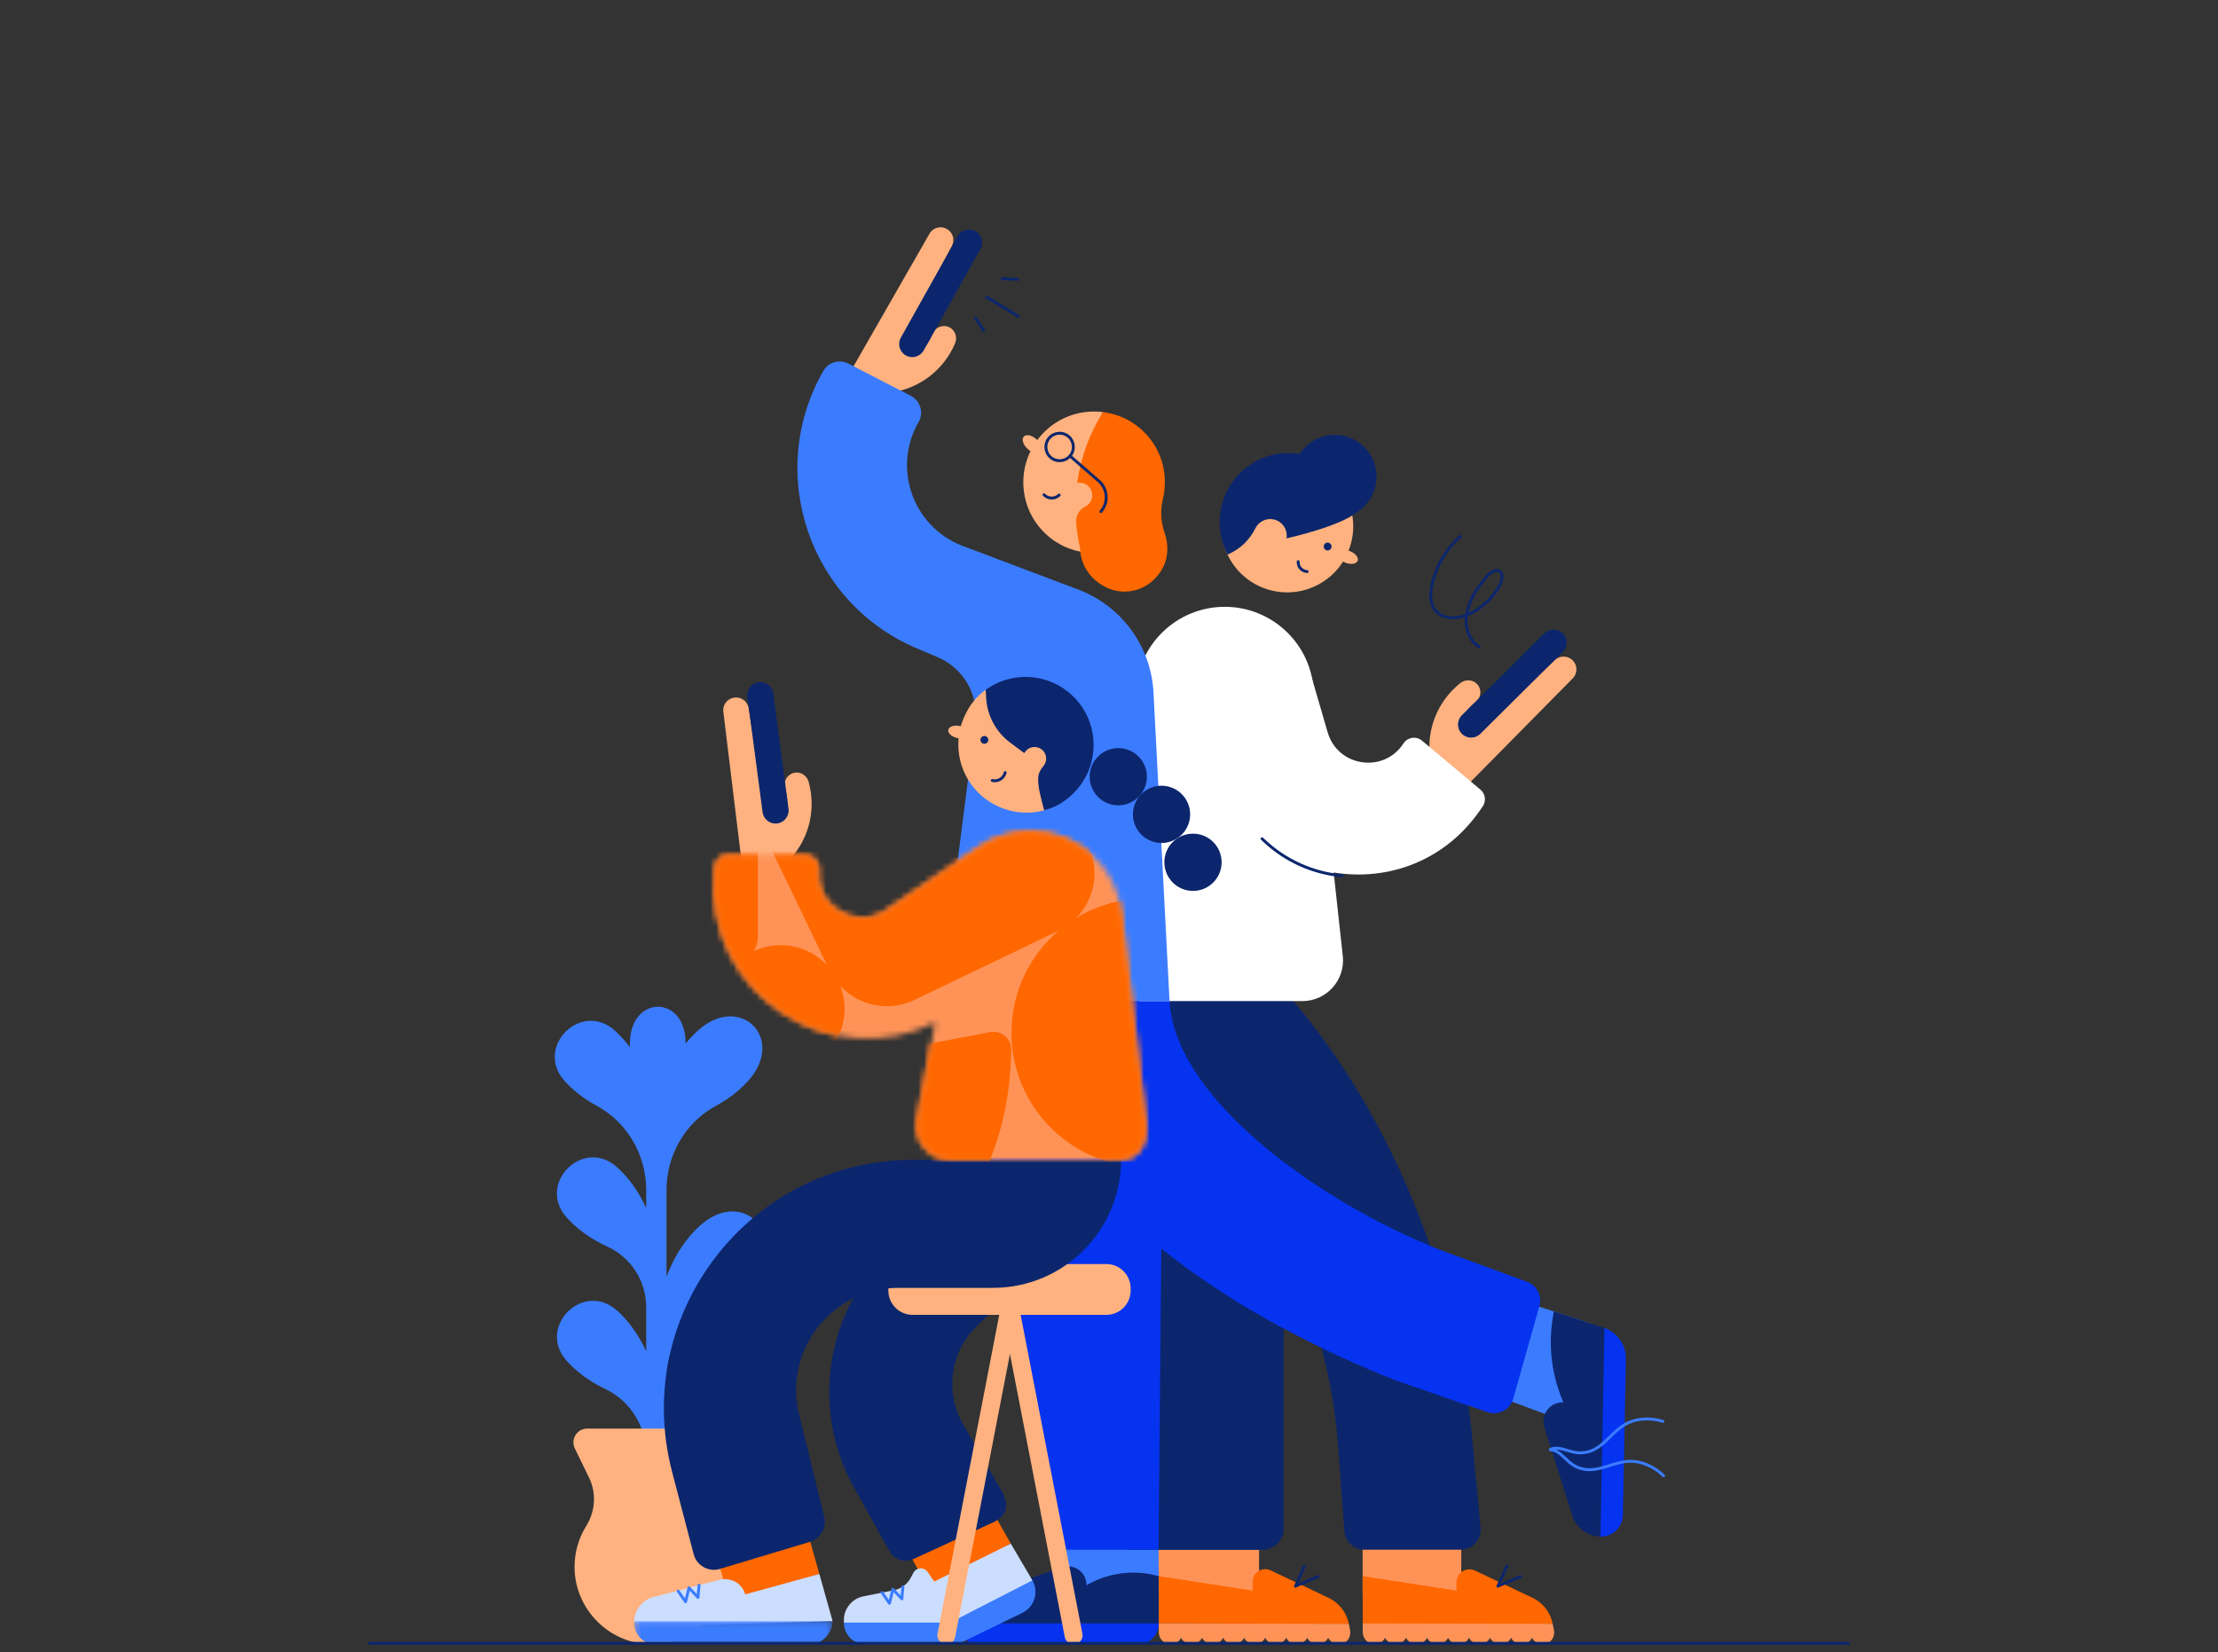 <svg xmlns="http://www.w3.org/2000/svg" xmlns:xlink="http://www.w3.org/1999/xlink" width="384" height="286" viewBox="0 0 384 286">
  <rect x="0" y="0" width="384" height="286" fill="#333333" stroke="none"/>
  <defs>
    <path id="telecommunications-a" d="M54.892,0.069 C51.528,0.069 48.391,1.122 45.808,2.927 L45.808,2.927 L45.8,2.92 L29.946,13.766 C24.625,17.406 17.496,13.07 18.282,6.671 L18.282,6.671 C18.282,5.297 17.158,4.174 15.784,4.174 L15.784,4.174 L2.51,4.174 C1.36,4.174 0.399,5.049 0.293,6.194 L0.293,6.194 L0.217,7.013 C-1.757,28.33 20.596,42.234 38.373,33.214 L38.373,33.214 L35.233,50.017 C34.556,53.638 37.334,56.983 41.017,56.983 L41.017,56.983 L70.294,56.983 C73.879,56.983 75.269,53.865 74.87,50.303 L74.87,50.303 L70.663,14.175 C69.764,6.143 62.974,0.069 54.892,0.069 L54.892,0.069 L54.892,0.069 Z"/>
    <polygon id="telecommunications-c" points=".291 .123 34.66 .123 34.66 4.207 .291 4.207"/>
  </defs>
  <g fill="none" fill-rule="evenodd">
    <g transform="translate(96 39.334)">
      <path fill="#3B7CFF" d="M24.666,198.257 C24.437,198.464 24.211,198.679 23.99,198.9 C21.875,201.014 20.407,203.5 19.39,205.859 L19.39,199.369 C19.39,193.854 22.478,188.764 27.431,186.337 C29.429,185.357 31.46,184.04 33.231,182.269 C33.452,182.048 33.667,181.822 33.874,181.593 C40.532,174.244 32.509,166.221 25.16,172.879 C24.931,173.086 24.705,173.301 24.484,173.522 C21.999,176.007 20.407,179.005 19.39,181.706 L19.39,166.682 C19.39,160.625 22.64,154.987 27.966,152.102 C29.665,151.181 31.356,150.005 32.86,148.501 C33.081,148.28 33.296,148.054 33.503,147.826 C40.161,140.477 32.138,132.453 24.789,139.111 C24.56,139.319 24.335,139.533 24.113,139.755 C23.6,140.268 23.128,140.804 22.688,141.354 C22.689,141.183 22.69,141.012 22.685,140.842 C22.441,133.11 13.591,132.952 13.073,140.67 C13.056,140.911 13.046,141.153 13.042,141.397 C13.038,141.586 13.04,141.773 13.044,141.96 C12.478,141.196 11.853,140.454 11.153,139.755 C10.93,139.532 10.704,139.317 10.474,139.108 C4.607,133.797 -3.546,141.974 1.772,147.836 C1.976,148.061 2.188,148.283 2.406,148.501 C3.91,150.005 5.6,151.181 7.3,152.102 C12.626,154.987 15.876,160.625 15.876,166.682 L15.876,169.803 C14.872,167.614 13.472,165.349 11.524,163.401 C11.3,163.177 11.073,162.961 10.842,162.752 C4.974,157.439 -3.179,165.61 2.137,171.475 C2.343,171.703 2.557,171.927 2.777,172.148 C4.732,174.102 7.005,175.506 9.2,176.511 C13.286,178.38 15.876,182.494 15.876,186.987 L15.876,194.617 C14.872,192.427 13.472,190.163 11.524,188.215 C11.31,188.001 11.092,187.793 10.871,187.593 C5.001,182.256 -3.181,190.44 2.156,196.31 C2.356,196.53 2.563,196.748 2.777,196.961 C4.617,198.802 6.739,200.153 8.813,201.143 C13.156,203.217 15.876,207.651 15.876,212.464 L15.876,223.19 L19.39,223.19 L19.39,223.038 C19.39,218.249 22.202,213.94 26.538,211.906 C28.663,210.909 30.848,209.535 32.736,207.647 C32.958,207.425 33.172,207.2 33.38,206.971 C40.038,199.622 32.014,191.599 24.666,198.257"/>
      <path fill="#FFB280" d="M27.818,216.328 L30.233,211.431 C31.014,209.848 29.862,207.994 28.096,207.994 L5.658,207.994 C3.897,207.994 2.745,209.839 3.517,211.422 L5.978,216.471 C7.288,219.158 7.074,222.313 5.493,224.85 C4.191,226.937 3.448,229.408 3.473,232.055 C3.541,239.295 9.439,245.222 16.679,245.323 C24.166,245.427 30.267,239.389 30.267,231.927 C30.267,229.349 29.539,226.941 28.278,224.898 C26.671,222.298 26.466,219.069 27.818,216.328"/>
      <path stroke="#0C266D" stroke-linecap="round" stroke-linejoin="round" stroke-width=".5" d="M156.878,53.505 C154.583,55.446 152.842,58.277 152.04,61.375 C151.659,62.846 151.503,64.493 152.136,65.762 C153.133,67.757 155.633,67.962 157.636,67.249 C159.952,66.424 162.056,64.652 163.469,62.337 C163.976,61.507 164.359,60.263 163.722,59.658 C163.043,59.013 161.989,59.791 161.329,60.562 C159.568,62.617 157.953,65.137 157.828,67.931 C157.741,69.876 158.692,71.845 160.089,72.673"/>
      <polygon fill="#3B7CFF" points="88.544 236.318 104.614 236.318 104.614 226.23 88.544 226.23"/>
      <polygon fill="#3B7CFF" points="169.172 186.456 179.297 189.759 175.103 206.802 162.598 202.159"/>
      <path fill="#0C266D" d="M73.262,236.965 L87.894,232.016 C89.991,231.307 92.154,232.899 92.1,235.111 C95.702,233.015 99.976,232.398 104.025,233.387 L104.614,233.531 L104.614,241.718 L96.144,244.24 L88.123,244.24 L69.852,241.718 C69.852,239.566 71.224,237.654 73.262,236.965"/>
      <path fill="#0633EF" d="M73.518,245.383 L100.948,245.383 C102.972,245.383 104.614,243.742 104.614,241.718 L69.852,241.718 C69.852,243.742 71.494,245.383 73.518,245.383"/>
      <polygon fill="#FF9357" points="121.981 236.524 104.638 236.524 104.577 228.964 121.981 228.964"/>
      <polygon fill="#FF6700" points="75.721 222.128 79.004 227.914 64.713 235.649 61.626 230.007"/>
      <path fill="#0C266D" d="M102.1,133.981 L102.1,135.984 C102.093,142.42 104.57,149.539 109.178,154.033 L109.295,154.033 C124.617,168.979 133.888,188.97 135.606,210.306 L136.759,225.814 C136.921,227.614 138.441,228.985 140.247,228.964 L156.927,228.964 C158.959,228.939 160.532,227.177 160.327,225.155 L158.716,207.841 C155.9,181.677 144.98,154.013 127.916,133.981 L102.1,133.981 Z"/>
      <path fill="#0C266D" d="M99.292,228.964 L122.625,228.964 C124.627,228.964 126.25,227.341 126.25,225.339 L126.25,133.981 L99.292,133.981 L99.292,228.964 Z"/>
      <path fill="#CCDEFF" d="M79.004,227.914 L82.694,234.185 C83.872,236.256 71.271,240.552 69.128,241.595 L50.105,241.595 L50.101,241.188 C50.083,239.235 51.415,237.528 53.314,237.071 L58.939,235.941 C60.12,235.654 61.122,234.874 61.69,233.799 L62.142,232.946 C62.647,231.992 63.985,231.915 64.597,232.805 L65.74,234.471 L79.004,227.914 Z"/>
      <path fill="#0C266D" d="M80.092,183.405 L73.029,190.337 C68.499,194.782 67.553,201.73 70.729,207.224 L77.576,219.089 C78.72,221.244 78.278,223.01 76.22,224.092 L62.273,230.521 C60.62,231.274 58.829,230.826 57.856,228.964 L51.521,217.592 C44.947,205.192 46.681,190.026 55.883,179.429 L64.11,169.955 L80.092,183.405 Z"/>
      <polygon fill="#0633EF" points="70.485 131.01 87.517 228.964 92.806 228.964 104.581 228.964 105.449 131.847"/>
      <path fill="#FFB280" d="M156.84,78.915 C157.734,78.215 159.042,78.3 159.783,79.161 C160.574,80.079 160.431,81.462 159.487,82.2 L159.484,82.202 C156.684,84.394 155.269,87.917 155.775,91.438 C155.94,92.591 155.14,93.66 153.987,93.825 C153.361,94.738 151.94,94.406 151.782,93.31 L151.595,91.957 C150.906,86.987 152.902,82.025 156.84,78.915"/>
      <path fill="#FFB280" d="M161.863,88.322 L151.707,95.053 C152.457,95.85 156.289,98.31 157.085,97.561 L176.385,78.009 C177.129,77.149 177.103,75.866 176.324,75.038 C175.485,74.147 174.082,74.104 173.19,74.943 L161.948,85.523 C161.151,86.272 161.113,87.526 161.863,88.322"/>
      <path fill="#FFB280" d="M150.836,99.985 L151.018,100.168 C151.788,100.944 153.042,100.949 153.818,100.178 L164.941,89.134 C165.717,88.364 165.721,87.11 164.951,86.334 L164.769,86.151 C163.999,85.374 157.093,84.985 156.317,85.756 L147.67,95.639 C146.893,96.41 150.066,99.209 150.836,99.985"/>
      <path fill="#0C266D" d="M157.081,87.7 L157.081,87.7 C157.963,88.588 159.398,88.594 160.286,87.712 L174.572,73.526 C175.46,72.644 175.466,71.209 174.584,70.321 C173.701,69.433 172.266,69.428 171.378,70.31 L157.092,84.495 C156.204,85.377 156.199,86.812 157.081,87.7"/>
      <path fill="#FFB280" d="M69.36,20.081 C69.794,19.032 69.362,17.795 68.334,17.312 C67.237,16.796 65.944,17.305 65.485,18.412 L65.484,18.415 C64.123,21.701 61.109,24.009 57.581,24.466 C56.427,24.615 55.611,25.673 55.761,26.828 C55.05,27.676 55.75,28.956 56.848,28.814 L58.202,28.632 C63.174,27.962 67.42,24.708 69.36,20.081"/>
      <path fill="#FFB280" d="M58.951,17.765 L55.189,29.354 C54.221,28.845 50.823,25.813 51.332,24.845 L64.991,1.009 C65.62,0.061 66.863,-0.257 67.87,0.271 C68.954,0.84 69.371,2.181 68.801,3.265 L61.625,16.932 C61.116,17.901 59.919,18.274 58.951,17.765"/>
      <path fill="#FFB280" d="M51.029,31.1 L50.804,30.974 C49.85,30.44 49.51,29.233 50.044,28.279 L57.701,14.602 C58.235,13.648 59.442,13.307 60.396,13.841 L60.621,13.967 C61.575,14.501 63.802,21.049 63.268,22.004 L56.066,32.985 C55.531,33.94 51.984,31.634 51.029,31.1"/>
      <path fill="#0C266D" d="M60.832,22.205 L60.832,22.205 C59.74,21.593 59.35,20.212 59.961,19.12 L69.796,1.553 C70.407,0.461 71.788,0.071 72.88,0.682 C73.973,1.294 74.362,2.675 73.751,3.767 L63.917,21.335 C63.305,22.427 61.924,22.816 60.832,22.205"/>
      <path fill="#0633EF" d="M91.672,124.948 L92.36,125.143 C98.556,126.886 105.347,114.004 106.484,133.981 C107.495,151.77 134.707,170.14 154.772,177.594 L168.428,182.586 C170.116,183.232 171.023,185.067 170.511,186.8 L165.976,202.851 C165.399,204.8 163.276,205.835 161.386,205.088 L145.359,199.544 C120.947,189.719 98.331,175.691 83.694,153.823 L84.451,150.264 L91.672,124.948 Z"/>
      <path fill="#FFF" d="M160.312,97.374 L150.19,88.895 C149.192,88.059 147.687,88.285 146.979,89.377 C143.564,94.645 135.533,93.424 133.837,87.38 L130.794,76.932 L109.29,68.788 L113.741,91.27 C118.167,113.623 147.288,119.671 160.248,100.927 L160.703,100.269 C161.34,99.348 161.17,98.094 160.312,97.374"/>
      <path fill="#FFB280" d="M40.87 109.311C44.123 105.711 45.311 100.682 43.99 95.992 43.677 94.9 42.569 94.201 41.464 94.462 40.283 94.741 39.588 95.944 39.918 97.096L39.919 97.099C40.308 98.458 40.396 99.858 40.206 101.213 39.589 100.357 37.619 98.863 35.938 97.84L33.618 83.282C33.425 82.073 32.289 81.249 31.08 81.442 29.957 81.62 29.152 82.619 29.216 83.755L32.536 111.026C32.573 111.258 32.812 111.458 33.174 111.628L33.559 114.548C33.702 115.632 34.697 116.395 35.782 116.252L36.037 116.218C37.121 116.075 41.343 115.799 41.2 114.715L40.87 109.311zM81.24 36.256C80.821 36.722 81.131 37.683 81.931 38.403 82.732 39.124 83.72 39.331 84.139 38.865 84.558 38.4 84.249 37.438 83.448 36.718 82.648 35.997 81.659 35.791 81.24 36.256"/>
      <path fill="#FFB280" d="M94.955,32.006 C92.369,36.109 98.766,40.095 98.289,44.787 C97.924,48.389 90.247,52.656 91.147,56.197 C88.593,55.715 86.17,54.434 84.301,52.35 C79.779,47.308 80.201,39.555 85.243,35.034 C87.995,32.565 91.553,31.581 94.955,32.006"/>
      <path fill="#FF6700" d="M103.313,36.902 C105.503,39.866 106.154,43.615 105.329,47.05 C104.876,48.939 104.953,50.926 105.582,52.764 C106.337,54.966 106.63,58.136 103.883,60.911 C101.707,63.107 98.355,63.725 95.569,62.385 C92.534,60.925 91.04,58.208 90.98,55.48 C90.657,54.069 90.429,52.643 90.306,51.209 C90.206,50.041 90.805,48.892 91.862,48.383 C92.151,48.244 92.417,48.036 92.637,47.757 C93.191,47.054 93.252,46.06 92.788,45.295 C92.278,44.455 91.356,44.115 90.495,44.265 C91.09,39.967 92.577,35.779 94.955,32.006 C98.147,32.405 101.2,34.041 103.313,36.902"/>
      <path fill="#FFF" d="M131.389,79.62 L136.484,126.241 C136.894,130.386 133.638,133.981 129.472,133.981 L101.604,133.981 C99.503,133.981 97.834,132.213 97.956,130.115 L100.65,80.244 C101.125,72.09 107.876,65.72 116.044,65.72 C123.972,65.72 130.608,71.731 131.389,79.62"/>
      <path fill="#3B7CFF" d="M103.699,80.471 C103.248,72.505 98.145,65.553 90.68,62.735 L70.365,55.065 C61.959,51.649 58.502,41.599 63.029,33.735 C63.959,32.119 63.352,30.053 61.695,29.198 L50.873,23.612 C49.317,22.809 47.404,23.375 46.535,24.896 C36.411,42.612 44.123,65.192 62.969,73.015 L66.376,74.462 C70.817,76.349 73.463,80.958 72.853,85.745 L66.697,133.981 L106.484,133.981 L103.699,80.471 Z"/>
      <path fill="#FFB280" d="M95.537,188.303 L62.01,188.303 C59.684,188.303 57.798,186.418 57.798,184.092 L57.798,183.715 C57.798,181.388 59.684,179.503 62.01,179.503 L95.537,179.503 C97.863,179.503 99.749,181.388 99.749,183.715 L99.749,184.092 C99.749,186.418 97.863,188.303 95.537,188.303"/>
      <path fill="#0C266D" d="M38.567,103.226 L38.567,103.226 C37.326,103.39 36.187,102.516 36.024,101.275 L33.39,81.316 C33.226,80.075 34.1,78.936 35.341,78.772 C36.582,78.608 37.721,79.482 37.884,80.722 L40.518,100.682 C40.682,101.923 39.808,103.062 38.567,103.226"/>
      <line x1="77.49" x2="80.206" y1="8.884" y2="9.037" stroke="#0C266D" stroke-linecap="round" stroke-linejoin="round" stroke-width=".5"/>
      <line x1="74.309" x2="72.864" y1="17.89" y2="15.749" stroke="#0C266D" stroke-linecap="round" stroke-linejoin="round" stroke-width=".5"/>
      <line x1="74.806" x2="80.318" y1="12.109" y2="15.432" stroke="#0C266D" stroke-linecap="round" stroke-linejoin="round" stroke-width=".5"/>
      <path fill="#0C266D" d="M102.563,95.137 C102.563,97.874 100.345,100.093 97.607,100.093 C94.87,100.093 92.651,97.874 92.651,95.137 C92.651,92.399 94.87,90.181 97.607,90.181 C100.345,90.181 102.563,92.399 102.563,95.137"/>
      <path fill="#0C266D" d="M109.759,103.323 C108.836,105.9 105.998,107.24 103.421,106.316 C100.844,105.392 99.504,102.555 100.428,99.978 C101.351,97.401 104.189,96.061 106.766,96.985 C109.343,97.908 110.683,100.746 109.759,103.323"/>
      <path fill="#0C266D" d="M115.498,109.948 C115.498,112.685 113.279,114.904 110.541,114.904 C107.804,114.904 105.585,112.685 105.585,109.948 C105.585,107.21 107.804,104.991 110.541,104.991 C113.279,104.991 115.498,107.21 115.498,109.948"/>
      <polygon fill="#FF6700" points="44.218 227.34 45.854 233.161 30.395 238.217 28.644 232.029"/>
      <path fill="#0C266D" d="M98.092,161.462 C98.082,173.706 88.154,183.627 75.909,183.627 L59.578,183.627 C48.421,183.627 40.03,193.801 42.155,204.754 L46.7,223.285 C47.145,225.153 46.057,227.044 44.218,227.598 L28.644,232.287 C26.673,232.879 24.605,231.717 24.088,229.725 L20.339,215.401 C13.254,188.1 33.862,161.462 62.067,161.462 L98.092,161.462 Z"/>
      <path stroke="#0C266D" stroke-linecap="round" stroke-linejoin="round" stroke-width=".5" d="M136.39,112.288 L136.39,112.288 C131.353,111.832 126.618,109.721 122.944,106.293 L122.5,105.879"/>
    </g>
    <g transform="translate(123.516 143.813)">
      <mask id="telecommunications-b" fill="#fff">
        <use xlink:href="#telecommunications-a"/>
      </mask>
      <polygon fill="#FF9357" points="-4.687 60.305 81.02 60.305 81.02 -4.629 -4.687 -4.629" mask="url(#telecommunications-b)"/>
      <path fill="#FF9357" d="M0.588,30.88 C0.588,27.906 1.764,25.208 3.674,23.221 C3.355,23.285 3.025,23.319 2.688,23.319 L-2.479,23.319 L-2.479,44.395 L10.748,41.898 C5.061,41.44 0.588,36.684 0.588,30.88" mask="url(#telecommunications-b)"/>
      <path fill="#FFE4D2" d="M53.836,-20.694 L53.694,-20.694 L53.811,-20.451 C53.818,-20.532 53.826,-20.613 53.836,-20.694" mask="url(#telecommunications-b)"/>
      <path fill="#FF9357" d="M13.288,-15.52 L24.048,-20.694 L7.691,-20.694 L7.691,-9.343 C8.646,-11.958 10.58,-14.218 13.288,-15.52" mask="url(#telecommunications-b)"/>
      <path fill="#FF6700" d="M8.11,-0.752 L19.657,23.263 C17.642,21.145 14.799,19.823 11.646,19.823 C9.988,19.823 8.416,20.19 7.005,20.844 C7.44,20.102 7.691,19.239 7.691,18.316 L7.691,-1.745 C7.813,-1.411 7.952,-1.079 8.11,-0.752 L8.11,-0.752 Z M-2.479,23.319 L2.688,23.319 C3.025,23.319 3.355,23.286 3.674,23.221 C1.765,25.209 0.588,27.906 0.588,30.88 C0.588,36.684 5.061,41.44 10.748,41.898 L-2.479,44.395 L-2.479,57.272 L47.752,57.272 C50.106,51.643 51.454,45.227 51.559,37.934 C51.587,35.997 49.841,34.518 47.938,34.877 L16.512,40.809 C20.179,39.009 22.703,35.24 22.703,30.88 C22.703,29.467 22.435,28.119 21.953,26.877 C25.169,30.32 30.365,31.441 34.835,29.292 L59.701,17.336 C59.725,17.324 59.748,17.311 59.772,17.299 C54.77,21.563 51.597,27.909 51.597,34.996 C51.597,45.52 58.593,54.41 68.186,57.272 L75.487,57.272 L75.487,11.761 C75.273,11.755 75.058,11.751 74.842,11.751 C70.445,11.751 66.333,12.973 62.827,15.094 C65.983,11.86 66.951,6.876 64.879,2.567 L56.069,-15.756 L75.487,3.663 L75.487,-20.694 L53.836,-20.694 C53.826,-20.613 53.817,-20.532 53.811,-20.451 L53.694,-20.694 L24.047,-20.694 L13.287,-15.52 C10.58,-14.218 8.646,-11.958 7.691,-9.343 L7.691,-20.694 L-2.479,-20.694 L-2.479,23.319 Z" mask="url(#telecommunications-b)"/>
    </g>
    <polygon points="0 0 384 0 384 285 0 285"/>
    <path stroke="#0C266D" stroke-linecap="round" stroke-linejoin="round" stroke-width=".5" d="M181.657 75.82C180.795 76.812 180.9 78.315 181.892 79.178 182.884 80.04 184.387 79.934 185.249 78.942 186.111 77.95 186.006 76.447 185.014 75.585 184.022 74.723 182.519 74.828 181.657 75.82zM185.249 78.942L190.225 83.266C191.791 84.627 191.957 86.999 190.596 88.565M183.371 85.713C182.631 86.422 181.458 86.397 180.749 85.658"/>
    <path fill="#FFB280" d="M184.356,132.682 C184.356,132.682 184.272,139.174 181.202,140.135 C181.118,140.16 181.037,140.217 180.953,140.241 C178.337,140.996 175.445,140.821 172.776,139.596 C166.868,136.882 164.278,129.893 166.992,123.984 C167.878,122.055 169.045,120.57 170.656,119.417 C170.726,119.367 184.356,132.682 184.356,132.682"/>
    <path fill="#FFB280" d="M164.182,126.333 C164.052,126.908 164.748,127.555 165.737,127.78 C166.726,128.004 167.633,127.719 167.763,127.144 C167.894,126.569 167.197,125.921 166.209,125.697 C165.22,125.473 164.313,125.758 164.182,126.333"/>
    <path fill="#0C266D" d="M169.763,127.944 C169.681,128.308 169.909,128.67 170.274,128.753 C170.638,128.835 171,128.607 171.083,128.243 C171.165,127.878 170.937,127.516 170.573,127.433 C170.208,127.351 169.846,127.579 169.763,127.944"/>
    <path stroke="#0C266D" stroke-linecap="round" stroke-linejoin="round" stroke-width=".5" d="M174.025,133.758 C173.783,134.754 172.781,135.365 171.785,135.124"/>
    <path fill="#3B7CFF" d="M176.996,279.227 L166.627,284.271 C166.085,284.535 165.491,284.672 164.889,284.672 L149.845,284.672 C147.778,284.672 146.102,282.996 146.101,280.929 L164.458,280.929 L178.739,273.6 C179.893,275.627 179.093,278.206 176.996,279.227"/>
    <path fill="#FFB280" d="M185.871,284.672 L185.871,284.672 C185.127,284.672 184.487,284.144 184.346,283.413 L173.417,227.002 L176.24,225.238 L187.396,282.823 C187.582,283.781 186.847,284.672 185.871,284.672"/>
    <path fill="#FFB280" d="M163.835,284.672 L163.835,284.672 C164.579,284.672 165.219,284.144 165.36,283.413 L176.288,227.002 L173.465,225.238 L162.31,282.823 C162.124,283.781 162.858,284.672 163.835,284.672"/>
    <path fill="#CCDEFF" d="M141.854,272.495 L144.152,280.671 L111.282,281.631 L109.781,280.718 C109.847,278.706 111.23,276.977 113.179,276.472 L124.623,273.506 C126.532,273.011 128.487,274.131 129.026,276.028 L141.854,272.495 Z"/>
    <g transform="translate(109.492 280.548)">
      <mask id="telecommunications-d" fill="#fff">
        <use xlink:href="#telecommunications-c"/>
      </mask>
      <path fill="#3B7CFF" d="M30.409,4.207 L4.138,4.207 C1.973,4.207 0.234,2.421 0.292,0.256 L0.296,0.123 L34.66,0.123 C34.569,2.405 32.692,4.207 30.409,4.207" mask="url(#telecommunications-d)"/>
    </g>
    <path fill="#FF6700" d="M233.52,281.115 L200.614,281.051 L200.614,272.865 L216.869,275.375 L216.858,273.867 C216.846,272.251 218.528,271.179 219.987,271.871 L230.003,276.62 C231.818,277.48 233.121,279.146 233.52,281.115"/>
    <line x1="225.833" x2="224.299" y1="271.139" y2="274.591" stroke="#0C266D" stroke-linecap="round" stroke-linejoin="round" stroke-width=".5"/>
    <line x1="228.187" x2="224.3" y1="272.94" y2="274.591" stroke="#0C266D" stroke-linecap="round" stroke-linejoin="round" stroke-width=".5"/>
    <path fill="#FF9357" d="M233.52,281.115 L200.614,281.051 L200.614,282.549 C200.614,283.663 201.478,284.619 202.591,284.657 C203.414,284.684 204.131,284.227 204.482,283.548 C204.822,284.207 205.508,284.658 206.301,284.658 C207.093,284.658 207.779,284.207 208.12,283.548 C208.461,284.207 209.147,284.658 209.939,284.658 C210.732,284.658 211.418,284.207 211.758,283.548 C212.099,284.207 212.785,284.658 213.578,284.658 C214.37,284.658 215.056,284.207 215.397,283.548 C215.738,284.207 216.424,284.658 217.216,284.658 C218.009,284.658 218.695,284.207 219.035,283.548 C219.376,284.207 220.062,284.658 220.855,284.658 C221.647,284.658 222.333,284.207 222.674,283.548 C223.014,284.207 223.701,284.658 224.493,284.658 C225.286,284.658 225.972,284.207 226.312,283.548 C226.653,284.207 227.339,284.658 228.131,284.658 C228.924,284.658 229.61,284.207 229.951,283.548 C230.292,284.207 230.978,284.658 231.77,284.658 C232.194,284.658 232.588,284.529 232.915,284.308 C233.592,283.851 233.899,283.009 233.738,282.208 L233.52,281.115 Z"/>
    <polygon fill="#FF9357" points="235.907 275.858 252.99 275.858 252.99 268.297 235.907 268.297"/>
    <path fill="#FF6700" d="M268.813,281.115 L235.94,281.716 L235.907,272.865 L252.163,275.375 L252.152,273.958 C252.14,272.299 253.865,271.198 255.364,271.907 L265.315,276.614 C267.13,277.473 268.429,279.144 268.813,281.115"/>
    <line x1="260.872" x2="259.338" y1="271.139" y2="274.591" stroke="#0C266D" stroke-linecap="round" stroke-linejoin="round" stroke-width=".5"/>
    <line x1="263.225" x2="259.338" y1="272.94" y2="274.591" stroke="#0C266D" stroke-linecap="round" stroke-linejoin="round" stroke-width=".5"/>
    <path fill="#0C266D" d="M272.212,262.393 L267.364,247.084 C266.67,244.891 268.369,242.675 270.667,242.776 C268.722,238.323 268.063,233.414 268.762,228.605 L268.991,227.035 L277.788,229.903 L280.238,238.757 L280.075,247.094 L277.083,266.034 C274.847,265.99 272.888,264.525 272.212,262.393"/>
    <path fill="#0633EF" d="M280.967,262.298 L281.494,235.307 C281.541,232.898 280.051,230.726 277.787,229.903 L277.083,266.034 C279.187,266.075 280.926,264.402 280.967,262.298"/>
    <path stroke="#3B7CFF" stroke-linecap="round" stroke-linejoin="round" stroke-width=".5" d="M268.428,250.993 C269.887,251.049 270.833,252.488 271.994,253.373 C272.772,253.965 273.719,254.332 274.692,254.418 C277.101,254.632 279.356,253.179 281.767,253.003 C284.067,252.835 286.352,253.878 288.008,255.483"/>
    <path stroke="#3B7CFF" stroke-linecap="round" stroke-linejoin="round" stroke-width=".5" d="M268.403 250.934C269.729 250.324 271.223 251.179 272.659 251.443 273.621 251.619 274.631 251.517 275.538 251.154 277.783 250.255 279.136 247.939 281.207 246.69 283.182 245.499 285.691 245.395 287.894 246.076M121.023 274.439C120.957 274.83 120.849 276.553 120.849 276.553L119.279 274.891 118.7 277.312 117.409 275.465M156.32 274.696C156.254 275.087 156.145 276.81 156.145 276.81L154.576 275.148 153.996 277.57 152.706 275.722"/>
    <path fill="#FF9357" d="M268.813,281.115 L235.929,281.051 L235.929,282.549 C235.929,283.663 236.793,284.619 237.905,284.657 C238.727,284.684 239.444,284.227 239.794,283.548 C240.135,284.207 240.82,284.658 241.612,284.658 C242.404,284.658 243.09,284.207 243.43,283.548 C243.771,284.207 244.456,284.658 245.248,284.658 C246.04,284.658 246.726,284.207 247.066,283.548 C247.407,284.207 248.092,284.658 248.884,284.658 C249.676,284.658 250.362,284.207 250.702,283.548 C251.043,284.207 251.728,284.658 252.52,284.658 C253.312,284.658 253.998,284.207 254.338,283.548 C254.679,284.207 255.364,284.658 256.156,284.658 C256.948,284.658 257.634,284.207 257.974,283.548 C258.315,284.207 259,284.658 259.792,284.658 C260.584,284.658 261.27,284.207 261.61,283.548 C261.951,284.207 262.637,284.658 263.429,284.658 C264.221,284.658 264.906,284.207 265.246,283.548 C265.587,284.207 266.272,284.658 267.064,284.658 C267.489,284.658 267.882,284.529 268.209,284.308 C268.885,283.851 269.191,283.009 269.032,282.208 L268.813,281.115 Z"/>
    <path fill="#0C266D" d="M184.929,119.785 C184.666,119.574 184.396,119.376 184.122,119.191 C184.12,119.189 184.118,119.188 184.117,119.187 C183.985,119.099 183.852,119.013 183.717,118.93 C183.706,118.923 183.695,118.916 183.683,118.909 C182.844,118.397 181.96,118 181.051,117.718 C181.05,117.718 181.049,117.718 181.049,117.717 C177.54,116.628 173.669,117.24 170.656,119.417 C170.672,119.676 170.695,120.142 170.721,120.706 C170.866,123.834 172.41,126.732 174.927,128.595 L177.339,130.382 C177.752,129.624 178.625,129.155 179.591,129.385 C180.329,129.56 180.884,130.118 181.057,130.856 C181.217,131.543 181.024,132.182 180.627,132.642 C180.128,133.218 179.773,133.913 179.741,134.675 C179.713,135.347 179.781,136.19 180.023,137.285 C180.023,137.285 180.739,140.274 180.772,140.292 C181.915,139.979 183.016,139.513 184,138.853 C184.726,138.365 185.408,137.792 186.027,137.15 L186.027,137.15 C186.149,137.024 186.269,136.894 186.387,136.761 C186.506,136.626 186.623,136.49 186.737,136.348 C190.811,131.275 190.002,123.86 184.929,119.785"/>
    <path fill="#FFB280" d="M212.203,86.958 C209.904,92.838 212.806,99.469 218.686,101.768 C224.566,104.067 231.196,101.165 233.496,95.285 C235.795,89.405 232.892,82.774 227.013,80.475 C221.133,78.176 214.502,81.078 212.203,86.958"/>
    <path fill="#0C266D" d="M234.916,88.669 L234.945,88.65 C238.951,86.128 239.501,80.505 236.06,77.254 C232.932,74.298 227.931,74.706 225.322,78.13 L223.723,80.228"/>
    <path fill="#FFB280" d="M235.05,97.091 C234.834,97.643 233.889,97.789 232.94,97.418 C231.991,97.047 231.396,96.298 231.612,95.746 C231.828,95.194 232.772,95.048 233.722,95.419 C234.671,95.79 235.266,96.539 235.05,97.091"/>
    <path fill="#0C266D" d="M230.485,94.864 C230.348,95.214 229.954,95.386 229.604,95.249 C229.254,95.113 229.082,94.718 229.219,94.369 C229.355,94.019 229.75,93.846 230.099,93.983 C230.449,94.12 230.622,94.514 230.485,94.864"/>
    <path stroke="#0C266D" stroke-linecap="round" stroke-linejoin="round" stroke-width=".5" d="M226.307,98.955 C225.402,98.91 224.705,98.14 224.75,97.236"/>
    <path fill="#0C266D" d="M224.605,78.519 C224.944,78.562 225.279,78.619 225.607,78.69 C225.609,78.69 225.611,78.69 225.613,78.691 C225.77,78.725 225.927,78.761 226.082,78.802 C226.095,78.805 226.108,78.808 226.121,78.812 C227.085,79.063 227.996,79.429 228.842,79.893 C228.843,79.894 228.843,79.894 228.844,79.894 C232.107,81.687 234.384,84.94 234.917,88.669 C232.106,91.072 223.294,93.092 222.732,93.201 C222.886,92.279 222.592,91.282 221.789,90.566 C220.95,89.819 219.704,89.65 218.691,90.135 C218.068,90.433 217.615,90.906 217.345,91.455 C216.394,93.386 214.826,94.946 212.872,95.848 C212.654,95.949 212.524,96.007 212.519,96.006 L212.075,95.063 C211.822,94.469 211.622,93.844 211.473,93.2 C211.231,92.148 211.128,91.044 211.169,89.936 L211.169,89.936 C211.175,89.758 211.185,89.58 211.199,89.4 C211.213,89.219 211.231,89.037 211.254,88.855 C212.087,82.314 218.065,77.687 224.605,78.519"/>
    <line x1="64" x2="320" y1="284.5" y2="284.5" stroke="#0C266D" stroke-linecap="round" stroke-linejoin="round" stroke-width=".5"/>
  </g>
</svg>
